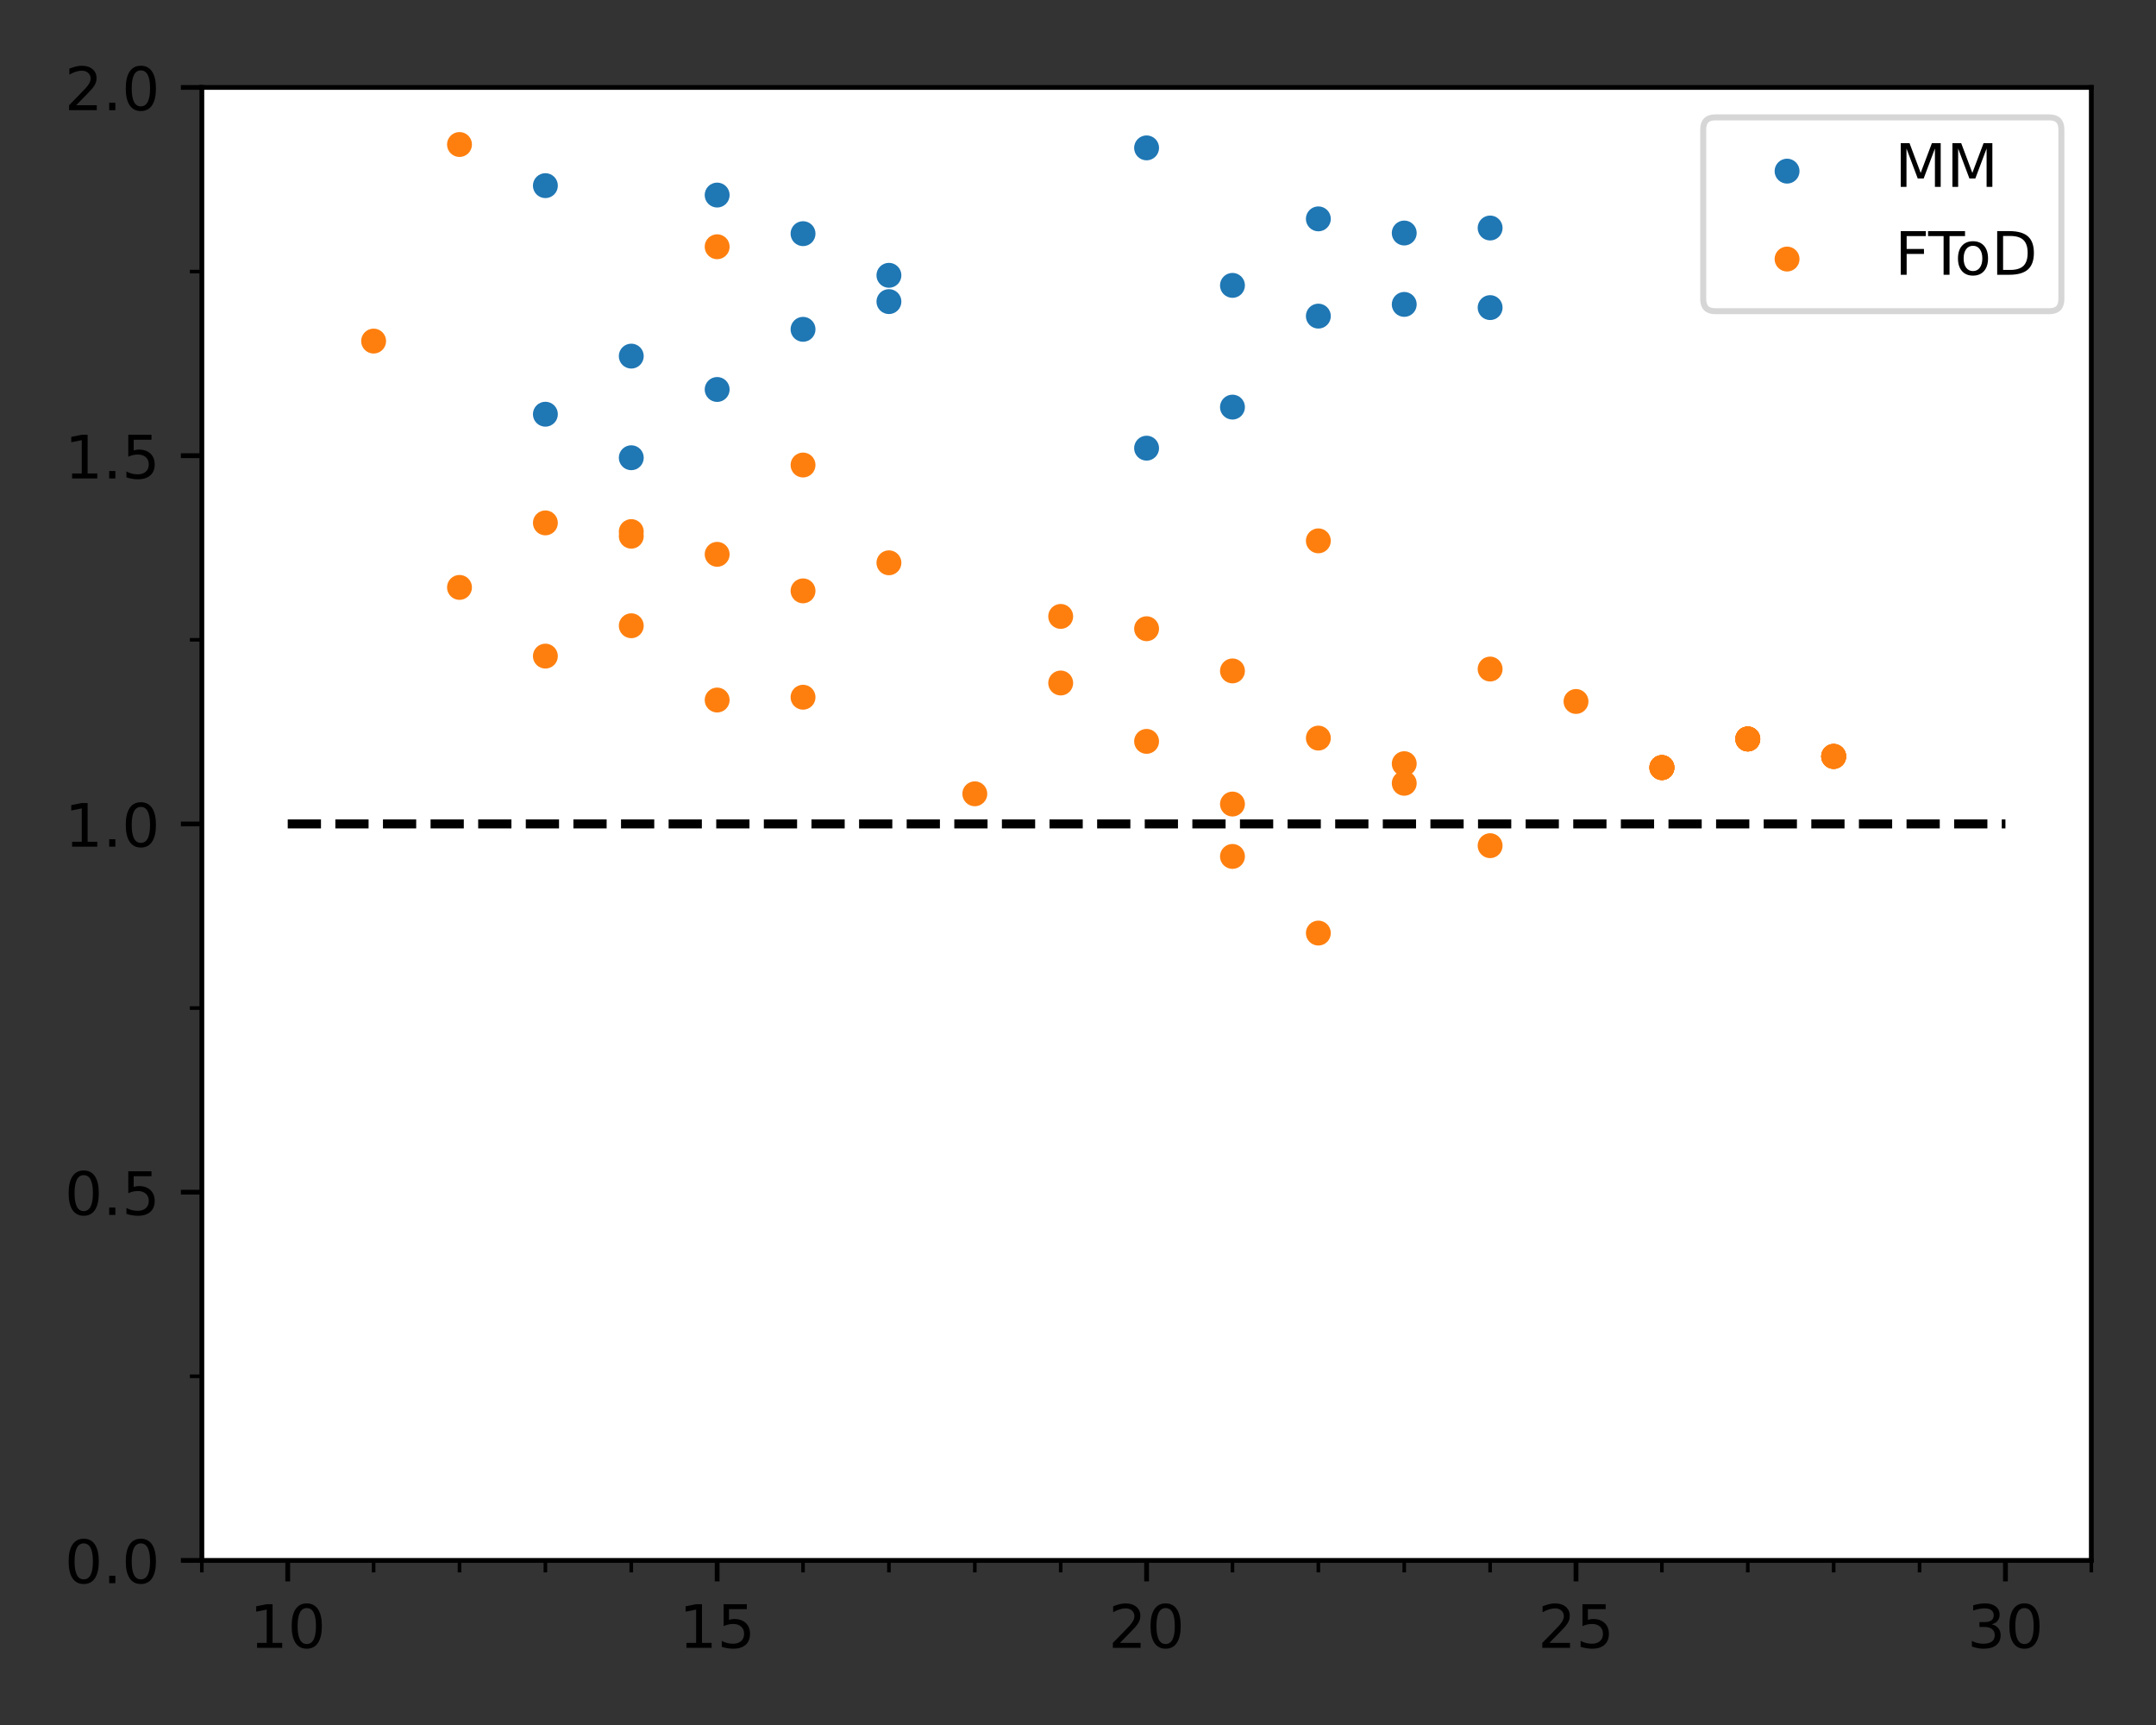 <?xml version="1.0" encoding="utf-8" standalone="no"?>
<!DOCTYPE svg PUBLIC "-//W3C//DTD SVG 1.1//EN"
  "http://www.w3.org/Graphics/SVG/1.1/DTD/svg11.dtd">
<!-- Created with matplotlib (https://matplotlib.org/) -->
<svg height="288pt" version="1.1" viewBox="0 0 360 288" width="360pt" xmlns="http://www.w3.org/2000/svg" xmlns:xlink="http://www.w3.org/1999/xlink">
 <rect x="0" y="0" width="360" height="288" fill="#333333" stroke="none"/>
 <defs>
  <style type="text/css">*{stroke-linecap:butt;stroke-linejoin:round;}</style>
 </defs>
 <g id="figure_1">
  <g id="patch_1">
   <path d="M 0 288 
L 360 288 
L 360 0 
L 0 0 
z
" style="fill:none;"/>
  </g>
  <g id="axes_1">
   <g id="patch_2">
    <path d="M 33.703 260.522 
L 349.2 260.522 
L 349.2 14.599 
L 33.703 14.599 
z
" style="fill:#ffffff;"/>
   </g>
   <g id="PathCollection_1">
    <defs>
     <path d="M 0 1.581 
C 0.419 1.581 0.822 1.415 1.118 1.118 
C 1.415 0.822 1.581 0.419 1.581 0 
C 1.581 -0.419 1.415 -0.822 1.118 -1.118 
C 0.822 -1.415 0.419 -1.581 0 -1.581 
C -0.419 -1.581 -0.822 -1.415 -1.118 -1.118 
C -1.415 -0.822 -1.581 -0.419 -1.581 0 
C -1.581 0.419 -1.415 0.822 -1.118 1.118 
C -0.822 1.415 -0.419 1.581 0 1.581 
z
" id="mdb4f0745d4" style="stroke:#1f77b4;"/>
    </defs>
    <g clip-path="url(#p43cd5dfb6c)">
     <use style="fill:#1f77b4;stroke:#1f77b4;" x="105.407" xlink:href="#mdb4f0745d4" y="59.456"/>
     <use style="fill:#1f77b4;stroke:#1f77b4;" x="205.792" xlink:href="#mdb4f0745d4" y="47.646"/>
     <use style="fill:#1f77b4;stroke:#1f77b4;" x="134.088" xlink:href="#mdb4f0745d4" y="54.982"/>
     <use style="fill:#1f77b4;stroke:#1f77b4;" x="234.474" xlink:href="#mdb4f0745d4" y="38.904"/>
     <use style="fill:#1f77b4;stroke:#1f77b4;" x="91.066" xlink:href="#mdb4f0745d4" y="69.155"/>
     <use style="fill:#1f77b4;stroke:#1f77b4;" x="191.452" xlink:href="#mdb4f0745d4" y="74.824"/>
     <use style="fill:#1f77b4;stroke:#1f77b4;" x="119.748" xlink:href="#mdb4f0745d4" y="32.567"/>
     <use style="fill:#1f77b4;stroke:#1f77b4;" x="220.133" xlink:href="#mdb4f0745d4" y="36.542"/>
     <use style="fill:#1f77b4;stroke:#1f77b4;" x="105.407" xlink:href="#mdb4f0745d4" y="76.422"/>
     <use style="fill:#1f77b4;stroke:#1f77b4;" x="205.792" xlink:href="#mdb4f0745d4" y="67.969"/>
     <use style="fill:#1f77b4;stroke:#1f77b4;" x="148.429" xlink:href="#mdb4f0745d4" y="50.355"/>
     <use style="fill:#1f77b4;stroke:#1f77b4;" x="248.815" xlink:href="#mdb4f0745d4" y="38.068"/>
     <use style="fill:#1f77b4;stroke:#1f77b4;" x="119.748" xlink:href="#mdb4f0745d4" y="65.026"/>
     <use style="fill:#1f77b4;stroke:#1f77b4;" x="220.133" xlink:href="#mdb4f0745d4" y="52.778"/>
     <use style="fill:#1f77b4;stroke:#1f77b4;" x="148.429" xlink:href="#mdb4f0745d4" y="45.965"/>
     <use style="fill:#1f77b4;stroke:#1f77b4;" x="248.815" xlink:href="#mdb4f0745d4" y="51.356"/>
     <use style="fill:#1f77b4;stroke:#1f77b4;" x="134.088" xlink:href="#mdb4f0745d4" y="39.012"/>
     <use style="fill:#1f77b4;stroke:#1f77b4;" x="234.474" xlink:href="#mdb4f0745d4" y="50.822"/>
     <use style="fill:#1f77b4;stroke:#1f77b4;" x="91.066" xlink:href="#mdb4f0745d4" y="30.995"/>
     <use style="fill:#1f77b4;stroke:#1f77b4;" x="191.452" xlink:href="#mdb4f0745d4" y="24.689"/>
    </g>
   </g>
   <g id="PathCollection_2">
    <defs>
     <path d="M 0 1.581 
C 0.419 1.581 0.822 1.415 1.118 1.118 
C 1.415 0.822 1.581 0.419 1.581 0 
C 1.581 -0.419 1.415 -0.822 1.118 -1.118 
C 0.822 -1.415 0.419 -1.581 0 -1.581 
C -0.419 -1.581 -0.822 -1.415 -1.118 -1.118 
C -1.415 -0.822 -1.581 -0.419 -1.581 0 
C -1.581 0.419 -1.415 0.822 -1.118 1.118 
C -0.822 1.415 -0.419 1.581 0 1.581 
z
" id="m3a7bf5aab3" style="stroke:#ff7f0e;"/>
    </defs>
    <g clip-path="url(#p43cd5dfb6c)">
     <use style="fill:#ff7f0e;stroke:#ff7f0e;" x="134.088" xlink:href="#m3a7bf5aab3" y="98.65"/>
     <use style="fill:#ff7f0e;stroke:#ff7f0e;" x="148.429" xlink:href="#m3a7bf5aab3" y="93.963"/>
     <use style="fill:#ff7f0e;stroke:#ff7f0e;" x="234.474" xlink:href="#m3a7bf5aab3" y="130.774"/>
     <use style="fill:#ff7f0e;stroke:#ff7f0e;" x="248.815" xlink:href="#m3a7bf5aab3" y="141.191"/>
     <use style="fill:#ff7f0e;stroke:#ff7f0e;" x="277.496" xlink:href="#m3a7bf5aab3" y="128.152"/>
     <use style="fill:#ff7f0e;stroke:#ff7f0e;" x="291.837" xlink:href="#m3a7bf5aab3" y="123.376"/>
     <use style="fill:#ff7f0e;stroke:#ff7f0e;" x="291.837" xlink:href="#m3a7bf5aab3" y="123.376"/>
     <use style="fill:#ff7f0e;stroke:#ff7f0e;" x="306.178" xlink:href="#m3a7bf5aab3" y="126.286"/>
     <use style="fill:#ff7f0e;stroke:#ff7f0e;" x="306.178" xlink:href="#m3a7bf5aab3" y="126.286"/>
     <use style="fill:#ff7f0e;stroke:#ff7f0e;" x="306.178" xlink:href="#m3a7bf5aab3" y="126.286"/>
     <use style="fill:#ff7f0e;stroke:#ff7f0e;" x="76.725" xlink:href="#m3a7bf5aab3" y="98.072"/>
     <use style="fill:#ff7f0e;stroke:#ff7f0e;" x="91.066" xlink:href="#m3a7bf5aab3" y="87.299"/>
     <use style="fill:#ff7f0e;stroke:#ff7f0e;" x="177.111" xlink:href="#m3a7bf5aab3" y="114.03"/>
     <use style="fill:#ff7f0e;stroke:#ff7f0e;" x="191.452" xlink:href="#m3a7bf5aab3" y="104.97"/>
     <use style="fill:#ff7f0e;stroke:#ff7f0e;" x="277.496" xlink:href="#m3a7bf5aab3" y="128.152"/>
     <use style="fill:#ff7f0e;stroke:#ff7f0e;" x="62.385" xlink:href="#m3a7bf5aab3" y="56.946"/>
     <use style="fill:#ff7f0e;stroke:#ff7f0e;" x="76.725" xlink:href="#m3a7bf5aab3" y="24.126"/>
     <use style="fill:#ff7f0e;stroke:#ff7f0e;" x="162.77" xlink:href="#m3a7bf5aab3" y="132.529"/>
     <use style="fill:#ff7f0e;stroke:#ff7f0e;" x="177.111" xlink:href="#m3a7bf5aab3" y="102.915"/>
     <use style="fill:#ff7f0e;stroke:#ff7f0e;" x="248.815" xlink:href="#m3a7bf5aab3" y="111.702"/>
     <use style="fill:#ff7f0e;stroke:#ff7f0e;" x="263.155" xlink:href="#m3a7bf5aab3" y="117.115"/>
     <use style="fill:#ff7f0e;stroke:#ff7f0e;" x="105.407" xlink:href="#m3a7bf5aab3" y="89.521"/>
     <use style="fill:#ff7f0e;stroke:#ff7f0e;" x="119.748" xlink:href="#m3a7bf5aab3" y="41.196"/>
     <use style="fill:#ff7f0e;stroke:#ff7f0e;" x="205.792" xlink:href="#m3a7bf5aab3" y="112.014"/>
     <use style="fill:#ff7f0e;stroke:#ff7f0e;" x="220.133" xlink:href="#m3a7bf5aab3" y="90.299"/>
     <use style="fill:#ff7f0e;stroke:#ff7f0e;" x="277.496" xlink:href="#m3a7bf5aab3" y="128.152"/>
     <use style="fill:#ff7f0e;stroke:#ff7f0e;" x="306.178" xlink:href="#m3a7bf5aab3" y="126.286"/>
     <use style="fill:#ff7f0e;stroke:#ff7f0e;" x="291.837" xlink:href="#m3a7bf5aab3" y="123.376"/>
     <use style="fill:#ff7f0e;stroke:#ff7f0e;" x="119.748" xlink:href="#m3a7bf5aab3" y="116.876"/>
     <use style="fill:#ff7f0e;stroke:#ff7f0e;" x="134.088" xlink:href="#m3a7bf5aab3" y="116.406"/>
     <use style="fill:#ff7f0e;stroke:#ff7f0e;" x="205.792" xlink:href="#m3a7bf5aab3" y="142.986"/>
     <use style="fill:#ff7f0e;stroke:#ff7f0e;" x="220.133" xlink:href="#m3a7bf5aab3" y="155.783"/>
     <use style="fill:#ff7f0e;stroke:#ff7f0e;" x="291.837" xlink:href="#m3a7bf5aab3" y="123.376"/>
     <use style="fill:#ff7f0e;stroke:#ff7f0e;" x="119.748" xlink:href="#m3a7bf5aab3" y="92.549"/>
     <use style="fill:#ff7f0e;stroke:#ff7f0e;" x="134.088" xlink:href="#m3a7bf5aab3" y="77.638"/>
     <use style="fill:#ff7f0e;stroke:#ff7f0e;" x="220.133" xlink:href="#m3a7bf5aab3" y="123.23"/>
     <use style="fill:#ff7f0e;stroke:#ff7f0e;" x="234.474" xlink:href="#m3a7bf5aab3" y="127.5"/>
     <use style="fill:#ff7f0e;stroke:#ff7f0e;" x="277.496" xlink:href="#m3a7bf5aab3" y="128.152"/>
     <use style="fill:#ff7f0e;stroke:#ff7f0e;" x="105.407" xlink:href="#m3a7bf5aab3" y="104.473"/>
     <use style="fill:#ff7f0e;stroke:#ff7f0e;" x="306.178" xlink:href="#m3a7bf5aab3" y="126.286"/>
     <use style="fill:#ff7f0e;stroke:#ff7f0e;" x="91.066" xlink:href="#m3a7bf5aab3" y="109.542"/>
     <use style="fill:#ff7f0e;stroke:#ff7f0e;" x="105.407" xlink:href="#m3a7bf5aab3" y="88.751"/>
     <use style="fill:#ff7f0e;stroke:#ff7f0e;" x="191.452" xlink:href="#m3a7bf5aab3" y="123.777"/>
     <use style="fill:#ff7f0e;stroke:#ff7f0e;" x="205.792" xlink:href="#m3a7bf5aab3" y="134.24"/>
     <use style="fill:#ff7f0e;stroke:#ff7f0e;" x="277.496" xlink:href="#m3a7bf5aab3" y="128.152"/>
     <use style="fill:#ff7f0e;stroke:#ff7f0e;" x="291.837" xlink:href="#m3a7bf5aab3" y="123.376"/>
    </g>
   </g>
   <g id="matplotlib.axis_1">
    <g id="xtick_1">
     <g id="line2d_1">
      <defs>
       <path d="M 0 0 
L 0 3.5 
" id="m297495ef16" style="stroke:#000000;stroke-width:0.8;"/>
      </defs>
      <g>
       <use style="stroke:#000000;stroke-width:0.8;" x="48.044" xlink:href="#m297495ef16" y="260.522"/>
      </g>
     </g>
     <g id="text_1">
      <!-- 10 -->
      <g transform="translate(41.681 275.12)scale(0.1 -0.1)">
       <defs>
        <path d="M 12.406 8.297 
L 28.516 8.297 
L 28.516 63.922 
L 10.984 60.406 
L 10.984 69.391 
L 28.422 72.906 
L 38.281 72.906 
L 38.281 8.297 
L 54.391 8.297 
L 54.391 0 
L 12.406 0 
z
" id="DejaVuSans-49"/>
        <path d="M 31.781 66.406 
Q 24.172 66.406 20.328 58.906 
Q 16.5 51.422 16.5 36.375 
Q 16.5 21.391 20.328 13.891 
Q 24.172 6.391 31.781 6.391 
Q 39.453 6.391 43.281 13.891 
Q 47.125 21.391 47.125 36.375 
Q 47.125 51.422 43.281 58.906 
Q 39.453 66.406 31.781 66.406 
z
M 31.781 74.219 
Q 44.047 74.219 50.516 64.516 
Q 56.984 54.828 56.984 36.375 
Q 56.984 17.969 50.516 8.266 
Q 44.047 -1.422 31.781 -1.422 
Q 19.531 -1.422 13.062 8.266 
Q 6.594 17.969 6.594 36.375 
Q 6.594 54.828 13.062 64.516 
Q 19.531 74.219 31.781 74.219 
z
" id="DejaVuSans-48"/>
       </defs>
       <use xlink:href="#DejaVuSans-49"/>
       <use x="63.623" xlink:href="#DejaVuSans-48"/>
      </g>
     </g>
    </g>
    <g id="xtick_2">
     <g id="line2d_2">
      <g>
       <use style="stroke:#000000;stroke-width:0.8;" x="119.748" xlink:href="#m297495ef16" y="260.522"/>
      </g>
     </g>
     <g id="text_2">
      <!-- 15 -->
      <g transform="translate(113.385 275.12)scale(0.1 -0.1)">
       <defs>
        <path d="M 10.797 72.906 
L 49.516 72.906 
L 49.516 64.594 
L 19.828 64.594 
L 19.828 46.734 
Q 21.969 47.469 24.109 47.828 
Q 26.266 48.188 28.422 48.188 
Q 40.625 48.188 47.75 41.5 
Q 54.891 34.812 54.891 23.391 
Q 54.891 11.625 47.562 5.094 
Q 40.234 -1.422 26.906 -1.422 
Q 22.312 -1.422 17.547 -0.641 
Q 12.797 0.141 7.719 1.703 
L 7.719 11.625 
Q 12.109 9.234 16.797 8.062 
Q 21.484 6.891 26.703 6.891 
Q 35.156 6.891 40.078 11.328 
Q 45.016 15.766 45.016 23.391 
Q 45.016 31 40.078 35.438 
Q 35.156 39.891 26.703 39.891 
Q 22.75 39.891 18.812 39.016 
Q 14.891 38.141 10.797 36.281 
z
" id="DejaVuSans-53"/>
       </defs>
       <use xlink:href="#DejaVuSans-49"/>
       <use x="63.623" xlink:href="#DejaVuSans-53"/>
      </g>
     </g>
    </g>
    <g id="xtick_3">
     <g id="line2d_3">
      <g>
       <use style="stroke:#000000;stroke-width:0.8;" x="191.452" xlink:href="#m297495ef16" y="260.522"/>
      </g>
     </g>
     <g id="text_3">
      <!-- 20 -->
      <g transform="translate(185.089 275.12)scale(0.1 -0.1)">
       <defs>
        <path d="M 19.188 8.297 
L 53.609 8.297 
L 53.609 0 
L 7.328 0 
L 7.328 8.297 
Q 12.938 14.109 22.625 23.891 
Q 32.328 33.688 34.812 36.531 
Q 39.547 41.844 41.422 45.531 
Q 43.312 49.219 43.312 52.781 
Q 43.312 58.594 39.234 62.25 
Q 35.156 65.922 28.609 65.922 
Q 23.969 65.922 18.812 64.312 
Q 13.672 62.703 7.812 59.422 
L 7.812 69.391 
Q 13.766 71.781 18.938 73 
Q 24.125 74.219 28.422 74.219 
Q 39.75 74.219 46.484 68.547 
Q 53.219 62.891 53.219 53.422 
Q 53.219 48.922 51.531 44.891 
Q 49.859 40.875 45.406 35.406 
Q 44.188 33.984 37.641 27.219 
Q 31.109 20.453 19.188 8.297 
z
" id="DejaVuSans-50"/>
       </defs>
       <use xlink:href="#DejaVuSans-50"/>
       <use x="63.623" xlink:href="#DejaVuSans-48"/>
      </g>
     </g>
    </g>
    <g id="xtick_4">
     <g id="line2d_4">
      <g>
       <use style="stroke:#000000;stroke-width:0.8;" x="263.155" xlink:href="#m297495ef16" y="260.522"/>
      </g>
     </g>
     <g id="text_4">
      <!-- 25 -->
      <g transform="translate(256.793 275.12)scale(0.1 -0.1)">
       <use xlink:href="#DejaVuSans-50"/>
       <use x="63.623" xlink:href="#DejaVuSans-53"/>
      </g>
     </g>
    </g>
    <g id="xtick_5">
     <g id="line2d_5">
      <g>
       <use style="stroke:#000000;stroke-width:0.8;" x="334.859" xlink:href="#m297495ef16" y="260.522"/>
      </g>
     </g>
     <g id="text_5">
      <!-- 30 -->
      <g transform="translate(328.497 275.12)scale(0.1 -0.1)">
       <defs>
        <path d="M 40.578 39.312 
Q 47.656 37.797 51.625 33 
Q 55.609 28.219 55.609 21.188 
Q 55.609 10.406 48.188 4.484 
Q 40.766 -1.422 27.094 -1.422 
Q 22.516 -1.422 17.656 -0.516 
Q 12.797 0.391 7.625 2.203 
L 7.625 11.719 
Q 11.719 9.328 16.594 8.109 
Q 21.484 6.891 26.812 6.891 
Q 36.078 6.891 40.938 10.547 
Q 45.797 14.203 45.797 21.188 
Q 45.797 27.641 41.281 31.266 
Q 36.766 34.906 28.719 34.906 
L 20.219 34.906 
L 20.219 43.016 
L 29.109 43.016 
Q 36.375 43.016 40.234 45.922 
Q 44.094 48.828 44.094 54.297 
Q 44.094 59.906 40.109 62.906 
Q 36.141 65.922 28.719 65.922 
Q 24.656 65.922 20.016 65.031 
Q 15.375 64.156 9.812 62.312 
L 9.812 71.094 
Q 15.438 72.656 20.344 73.438 
Q 25.25 74.219 29.594 74.219 
Q 40.828 74.219 47.359 69.109 
Q 53.906 64.016 53.906 55.328 
Q 53.906 49.266 50.438 45.094 
Q 46.969 40.922 40.578 39.312 
z
" id="DejaVuSans-51"/>
       </defs>
       <use xlink:href="#DejaVuSans-51"/>
       <use x="63.623" xlink:href="#DejaVuSans-48"/>
      </g>
     </g>
    </g>
    <g id="xtick_6">
     <g id="line2d_6">
      <defs>
       <path d="M 0 0 
L 0 2 
" id="mabf9e9b3ff" style="stroke:#000000;stroke-width:0.6;"/>
      </defs>
      <g>
       <use style="stroke:#000000;stroke-width:0.6;" x="33.703" xlink:href="#mabf9e9b3ff" y="260.522"/>
      </g>
     </g>
    </g>
    <g id="xtick_7">
     <g id="line2d_7">
      <g>
       <use style="stroke:#000000;stroke-width:0.6;" x="62.385" xlink:href="#mabf9e9b3ff" y="260.522"/>
      </g>
     </g>
    </g>
    <g id="xtick_8">
     <g id="line2d_8">
      <g>
       <use style="stroke:#000000;stroke-width:0.6;" x="76.725" xlink:href="#mabf9e9b3ff" y="260.522"/>
      </g>
     </g>
    </g>
    <g id="xtick_9">
     <g id="line2d_9">
      <g>
       <use style="stroke:#000000;stroke-width:0.6;" x="91.066" xlink:href="#mabf9e9b3ff" y="260.522"/>
      </g>
     </g>
    </g>
    <g id="xtick_10">
     <g id="line2d_10">
      <g>
       <use style="stroke:#000000;stroke-width:0.6;" x="105.407" xlink:href="#mabf9e9b3ff" y="260.522"/>
      </g>
     </g>
    </g>
    <g id="xtick_11">
     <g id="line2d_11">
      <g>
       <use style="stroke:#000000;stroke-width:0.6;" x="134.088" xlink:href="#mabf9e9b3ff" y="260.522"/>
      </g>
     </g>
    </g>
    <g id="xtick_12">
     <g id="line2d_12">
      <g>
       <use style="stroke:#000000;stroke-width:0.6;" x="148.429" xlink:href="#mabf9e9b3ff" y="260.522"/>
      </g>
     </g>
    </g>
    <g id="xtick_13">
     <g id="line2d_13">
      <g>
       <use style="stroke:#000000;stroke-width:0.6;" x="162.77" xlink:href="#mabf9e9b3ff" y="260.522"/>
      </g>
     </g>
    </g>
    <g id="xtick_14">
     <g id="line2d_14">
      <g>
       <use style="stroke:#000000;stroke-width:0.6;" x="177.111" xlink:href="#mabf9e9b3ff" y="260.522"/>
      </g>
     </g>
    </g>
    <g id="xtick_15">
     <g id="line2d_15">
      <g>
       <use style="stroke:#000000;stroke-width:0.6;" x="205.792" xlink:href="#mabf9e9b3ff" y="260.522"/>
      </g>
     </g>
    </g>
    <g id="xtick_16">
     <g id="line2d_16">
      <g>
       <use style="stroke:#000000;stroke-width:0.6;" x="220.133" xlink:href="#mabf9e9b3ff" y="260.522"/>
      </g>
     </g>
    </g>
    <g id="xtick_17">
     <g id="line2d_17">
      <g>
       <use style="stroke:#000000;stroke-width:0.6;" x="234.474" xlink:href="#mabf9e9b3ff" y="260.522"/>
      </g>
     </g>
    </g>
    <g id="xtick_18">
     <g id="line2d_18">
      <g>
       <use style="stroke:#000000;stroke-width:0.6;" x="248.815" xlink:href="#mabf9e9b3ff" y="260.522"/>
      </g>
     </g>
    </g>
    <g id="xtick_19">
     <g id="line2d_19">
      <g>
       <use style="stroke:#000000;stroke-width:0.6;" x="277.496" xlink:href="#mabf9e9b3ff" y="260.522"/>
      </g>
     </g>
    </g>
    <g id="xtick_20">
     <g id="line2d_20">
      <g>
       <use style="stroke:#000000;stroke-width:0.6;" x="291.837" xlink:href="#mabf9e9b3ff" y="260.522"/>
      </g>
     </g>
    </g>
    <g id="xtick_21">
     <g id="line2d_21">
      <g>
       <use style="stroke:#000000;stroke-width:0.6;" x="306.178" xlink:href="#mabf9e9b3ff" y="260.522"/>
      </g>
     </g>
    </g>
    <g id="xtick_22">
     <g id="line2d_22">
      <g>
       <use style="stroke:#000000;stroke-width:0.6;" x="320.518" xlink:href="#mabf9e9b3ff" y="260.522"/>
      </g>
     </g>
    </g>
    <g id="xtick_23">
     <g id="line2d_23">
      <g>
       <use style="stroke:#000000;stroke-width:0.6;" x="349.2" xlink:href="#mabf9e9b3ff" y="260.522"/>
      </g>
     </g>
    </g>
   </g>
   <g id="matplotlib.axis_2">
    <g id="ytick_1">
     <g id="line2d_24">
      <defs>
       <path d="M 0 0 
L -3.5 0 
" id="m387602ce9f" style="stroke:#000000;stroke-width:0.8;"/>
      </defs>
      <g>
       <use style="stroke:#000000;stroke-width:0.8;" x="33.703" xlink:href="#m387602ce9f" y="260.522"/>
      </g>
     </g>
     <g id="text_6">
      <!-- 0.0 -->
      <g transform="translate(10.8 264.321)scale(0.1 -0.1)">
       <defs>
        <path d="M 10.688 12.406 
L 21 12.406 
L 21 0 
L 10.688 0 
z
" id="DejaVuSans-46"/>
       </defs>
       <use xlink:href="#DejaVuSans-48"/>
       <use x="63.623" xlink:href="#DejaVuSans-46"/>
       <use x="95.41" xlink:href="#DejaVuSans-48"/>
      </g>
     </g>
    </g>
    <g id="ytick_2">
     <g id="line2d_25">
      <g>
       <use style="stroke:#000000;stroke-width:0.8;" x="33.703" xlink:href="#m387602ce9f" y="199.041"/>
      </g>
     </g>
     <g id="text_7">
      <!-- 0.5 -->
      <g transform="translate(10.8 202.84)scale(0.1 -0.1)">
       <use xlink:href="#DejaVuSans-48"/>
       <use x="63.623" xlink:href="#DejaVuSans-46"/>
       <use x="95.41" xlink:href="#DejaVuSans-53"/>
      </g>
     </g>
    </g>
    <g id="ytick_3">
     <g id="line2d_26">
      <g>
       <use style="stroke:#000000;stroke-width:0.8;" x="33.703" xlink:href="#m387602ce9f" y="137.561"/>
      </g>
     </g>
     <g id="text_8">
      <!-- 1.0 -->
      <g transform="translate(10.8 141.36)scale(0.1 -0.1)">
       <use xlink:href="#DejaVuSans-49"/>
       <use x="63.623" xlink:href="#DejaVuSans-46"/>
       <use x="95.41" xlink:href="#DejaVuSans-48"/>
      </g>
     </g>
    </g>
    <g id="ytick_4">
     <g id="line2d_27">
      <g>
       <use style="stroke:#000000;stroke-width:0.8;" x="33.703" xlink:href="#m387602ce9f" y="76.08"/>
      </g>
     </g>
     <g id="text_9">
      <!-- 1.5 -->
      <g transform="translate(10.8 79.879)scale(0.1 -0.1)">
       <use xlink:href="#DejaVuSans-49"/>
       <use x="63.623" xlink:href="#DejaVuSans-46"/>
       <use x="95.41" xlink:href="#DejaVuSans-53"/>
      </g>
     </g>
    </g>
    <g id="ytick_5">
     <g id="line2d_28">
      <g>
       <use style="stroke:#000000;stroke-width:0.8;" x="33.703" xlink:href="#m387602ce9f" y="14.599"/>
      </g>
     </g>
     <g id="text_10">
      <!-- 2.0 -->
      <g transform="translate(10.8 18.398)scale(0.1 -0.1)">
       <use xlink:href="#DejaVuSans-50"/>
       <use x="63.623" xlink:href="#DejaVuSans-46"/>
       <use x="95.41" xlink:href="#DejaVuSans-48"/>
      </g>
     </g>
    </g>
    <g id="ytick_6">
     <g id="line2d_29">
      <defs>
       <path d="M 0 0 
L -2 0 
" id="m8dc2f528a0" style="stroke:#000000;stroke-width:0.6;"/>
      </defs>
      <g>
       <use style="stroke:#000000;stroke-width:0.6;" x="33.703" xlink:href="#m8dc2f528a0" y="229.782"/>
      </g>
     </g>
    </g>
    <g id="ytick_7">
     <g id="line2d_30">
      <g>
       <use style="stroke:#000000;stroke-width:0.6;" x="33.703" xlink:href="#m8dc2f528a0" y="168.301"/>
      </g>
     </g>
    </g>
    <g id="ytick_8">
     <g id="line2d_31">
      <g>
       <use style="stroke:#000000;stroke-width:0.6;" x="33.703" xlink:href="#m8dc2f528a0" y="106.82"/>
      </g>
     </g>
    </g>
    <g id="ytick_9">
     <g id="line2d_32">
      <g>
       <use style="stroke:#000000;stroke-width:0.6;" x="33.703" xlink:href="#m8dc2f528a0" y="45.34"/>
      </g>
     </g>
    </g>
   </g>
   <g id="line2d_33">
    <path clip-path="url(#p43cd5dfb6c)" d="M 48.044 137.561 
L 334.859 137.561 
" style="fill:none;stroke:#000000;stroke-dasharray:5.55,2.4;stroke-dashoffset:0;stroke-width:1.5;"/>
   </g>
   <g id="patch_3">
    <path d="M 33.703 260.522 
L 33.703 14.599 
" style="fill:none;stroke:#000000;stroke-linecap:square;stroke-linejoin:miter;stroke-width:0.8;"/>
   </g>
   <g id="patch_4">
    <path d="M 349.2 260.522 
L 349.2 14.599 
" style="fill:none;stroke:#000000;stroke-linecap:square;stroke-linejoin:miter;stroke-width:0.8;"/>
   </g>
   <g id="patch_5">
    <path d="M 33.703 260.522 
L 349.2 260.522 
" style="fill:none;stroke:#000000;stroke-linecap:square;stroke-linejoin:miter;stroke-width:0.8;"/>
   </g>
   <g id="patch_6">
    <path d="M 33.703 14.599 
L 349.2 14.599 
" style="fill:none;stroke:#000000;stroke-linecap:square;stroke-linejoin:miter;stroke-width:0.8;"/>
   </g>
   <g id="legend_1">
    <g id="patch_7">
     <path d="M 286.397 51.955 
L 342.2 51.955 
Q 344.2 51.955 344.2 49.955 
L 344.2 21.599 
Q 344.2 19.599 342.2 19.599 
L 286.397 19.599 
Q 284.397 19.599 284.397 21.599 
L 284.397 49.955 
Q 284.397 51.955 286.397 51.955 
z
" style="fill:#ffffff;opacity:0.8;stroke:#cccccc;stroke-linejoin:miter;"/>
    </g>
    <g id="PathCollection_3">
     <g>
      <use style="fill:#1f77b4;stroke:#1f77b4;" x="298.397" xlink:href="#mdb4f0745d4" y="28.573"/>
     </g>
    </g>
    <g id="text_11">
     <!-- MM -->
     <g transform="translate(316.397 31.198)scale(0.1 -0.1)">
      <defs>
       <path d="M 9.812 72.906 
L 24.516 72.906 
L 43.109 23.297 
L 61.812 72.906 
L 76.516 72.906 
L 76.516 0 
L 66.891 0 
L 66.891 64.016 
L 48.094 14.016 
L 38.188 14.016 
L 19.391 64.016 
L 19.391 0 
L 9.812 0 
z
" id="DejaVuSans-77"/>
      </defs>
      <use xlink:href="#DejaVuSans-77"/>
      <use x="86.279" xlink:href="#DejaVuSans-77"/>
     </g>
    </g>
    <g id="PathCollection_4">
     <g>
      <use style="fill:#ff7f0e;stroke:#ff7f0e;" x="298.397" xlink:href="#m3a7bf5aab3" y="43.251"/>
     </g>
    </g>
    <g id="text_12">
     <!-- FToD -->
     <g transform="translate(316.397 45.876)scale(0.1 -0.1)">
      <defs>
       <path d="M 9.812 72.906 
L 51.703 72.906 
L 51.703 64.594 
L 19.672 64.594 
L 19.672 43.109 
L 48.578 43.109 
L 48.578 34.812 
L 19.672 34.812 
L 19.672 0 
L 9.812 0 
z
" id="DejaVuSans-70"/>
       <path d="M -0.297 72.906 
L 61.375 72.906 
L 61.375 64.594 
L 35.5 64.594 
L 35.5 0 
L 25.594 0 
L 25.594 64.594 
L -0.297 64.594 
z
" id="DejaVuSans-84"/>
       <path d="M 30.609 48.391 
Q 23.391 48.391 19.188 42.75 
Q 14.984 37.109 14.984 27.297 
Q 14.984 17.484 19.156 11.844 
Q 23.344 6.203 30.609 6.203 
Q 37.797 6.203 41.984 11.859 
Q 46.188 17.531 46.188 27.297 
Q 46.188 37.016 41.984 42.703 
Q 37.797 48.391 30.609 48.391 
z
M 30.609 56 
Q 42.328 56 49.016 48.375 
Q 55.719 40.766 55.719 27.297 
Q 55.719 13.875 49.016 6.219 
Q 42.328 -1.422 30.609 -1.422 
Q 18.844 -1.422 12.172 6.219 
Q 5.516 13.875 5.516 27.297 
Q 5.516 40.766 12.172 48.375 
Q 18.844 56 30.609 56 
z
" id="DejaVuSans-111"/>
       <path d="M 19.672 64.797 
L 19.672 8.109 
L 31.594 8.109 
Q 46.688 8.109 53.688 14.938 
Q 60.688 21.781 60.688 36.531 
Q 60.688 51.172 53.688 57.984 
Q 46.688 64.797 31.594 64.797 
z
M 9.812 72.906 
L 30.078 72.906 
Q 51.266 72.906 61.172 64.094 
Q 71.094 55.281 71.094 36.531 
Q 71.094 17.672 61.125 8.828 
Q 51.172 0 30.078 0 
L 9.812 0 
z
" id="DejaVuSans-68"/>
      </defs>
      <use xlink:href="#DejaVuSans-70"/>
      <use x="55.77" xlink:href="#DejaVuSans-84"/>
      <use x="99.854" xlink:href="#DejaVuSans-111"/>
      <use x="161.035" xlink:href="#DejaVuSans-68"/>
     </g>
    </g>
   </g>
  </g>
 </g>
 <defs>
  <clipPath id="p43cd5dfb6c">
   <rect height="245.923" width="315.497" x="33.703" y="14.599"/>
  </clipPath>
 </defs>
</svg>
